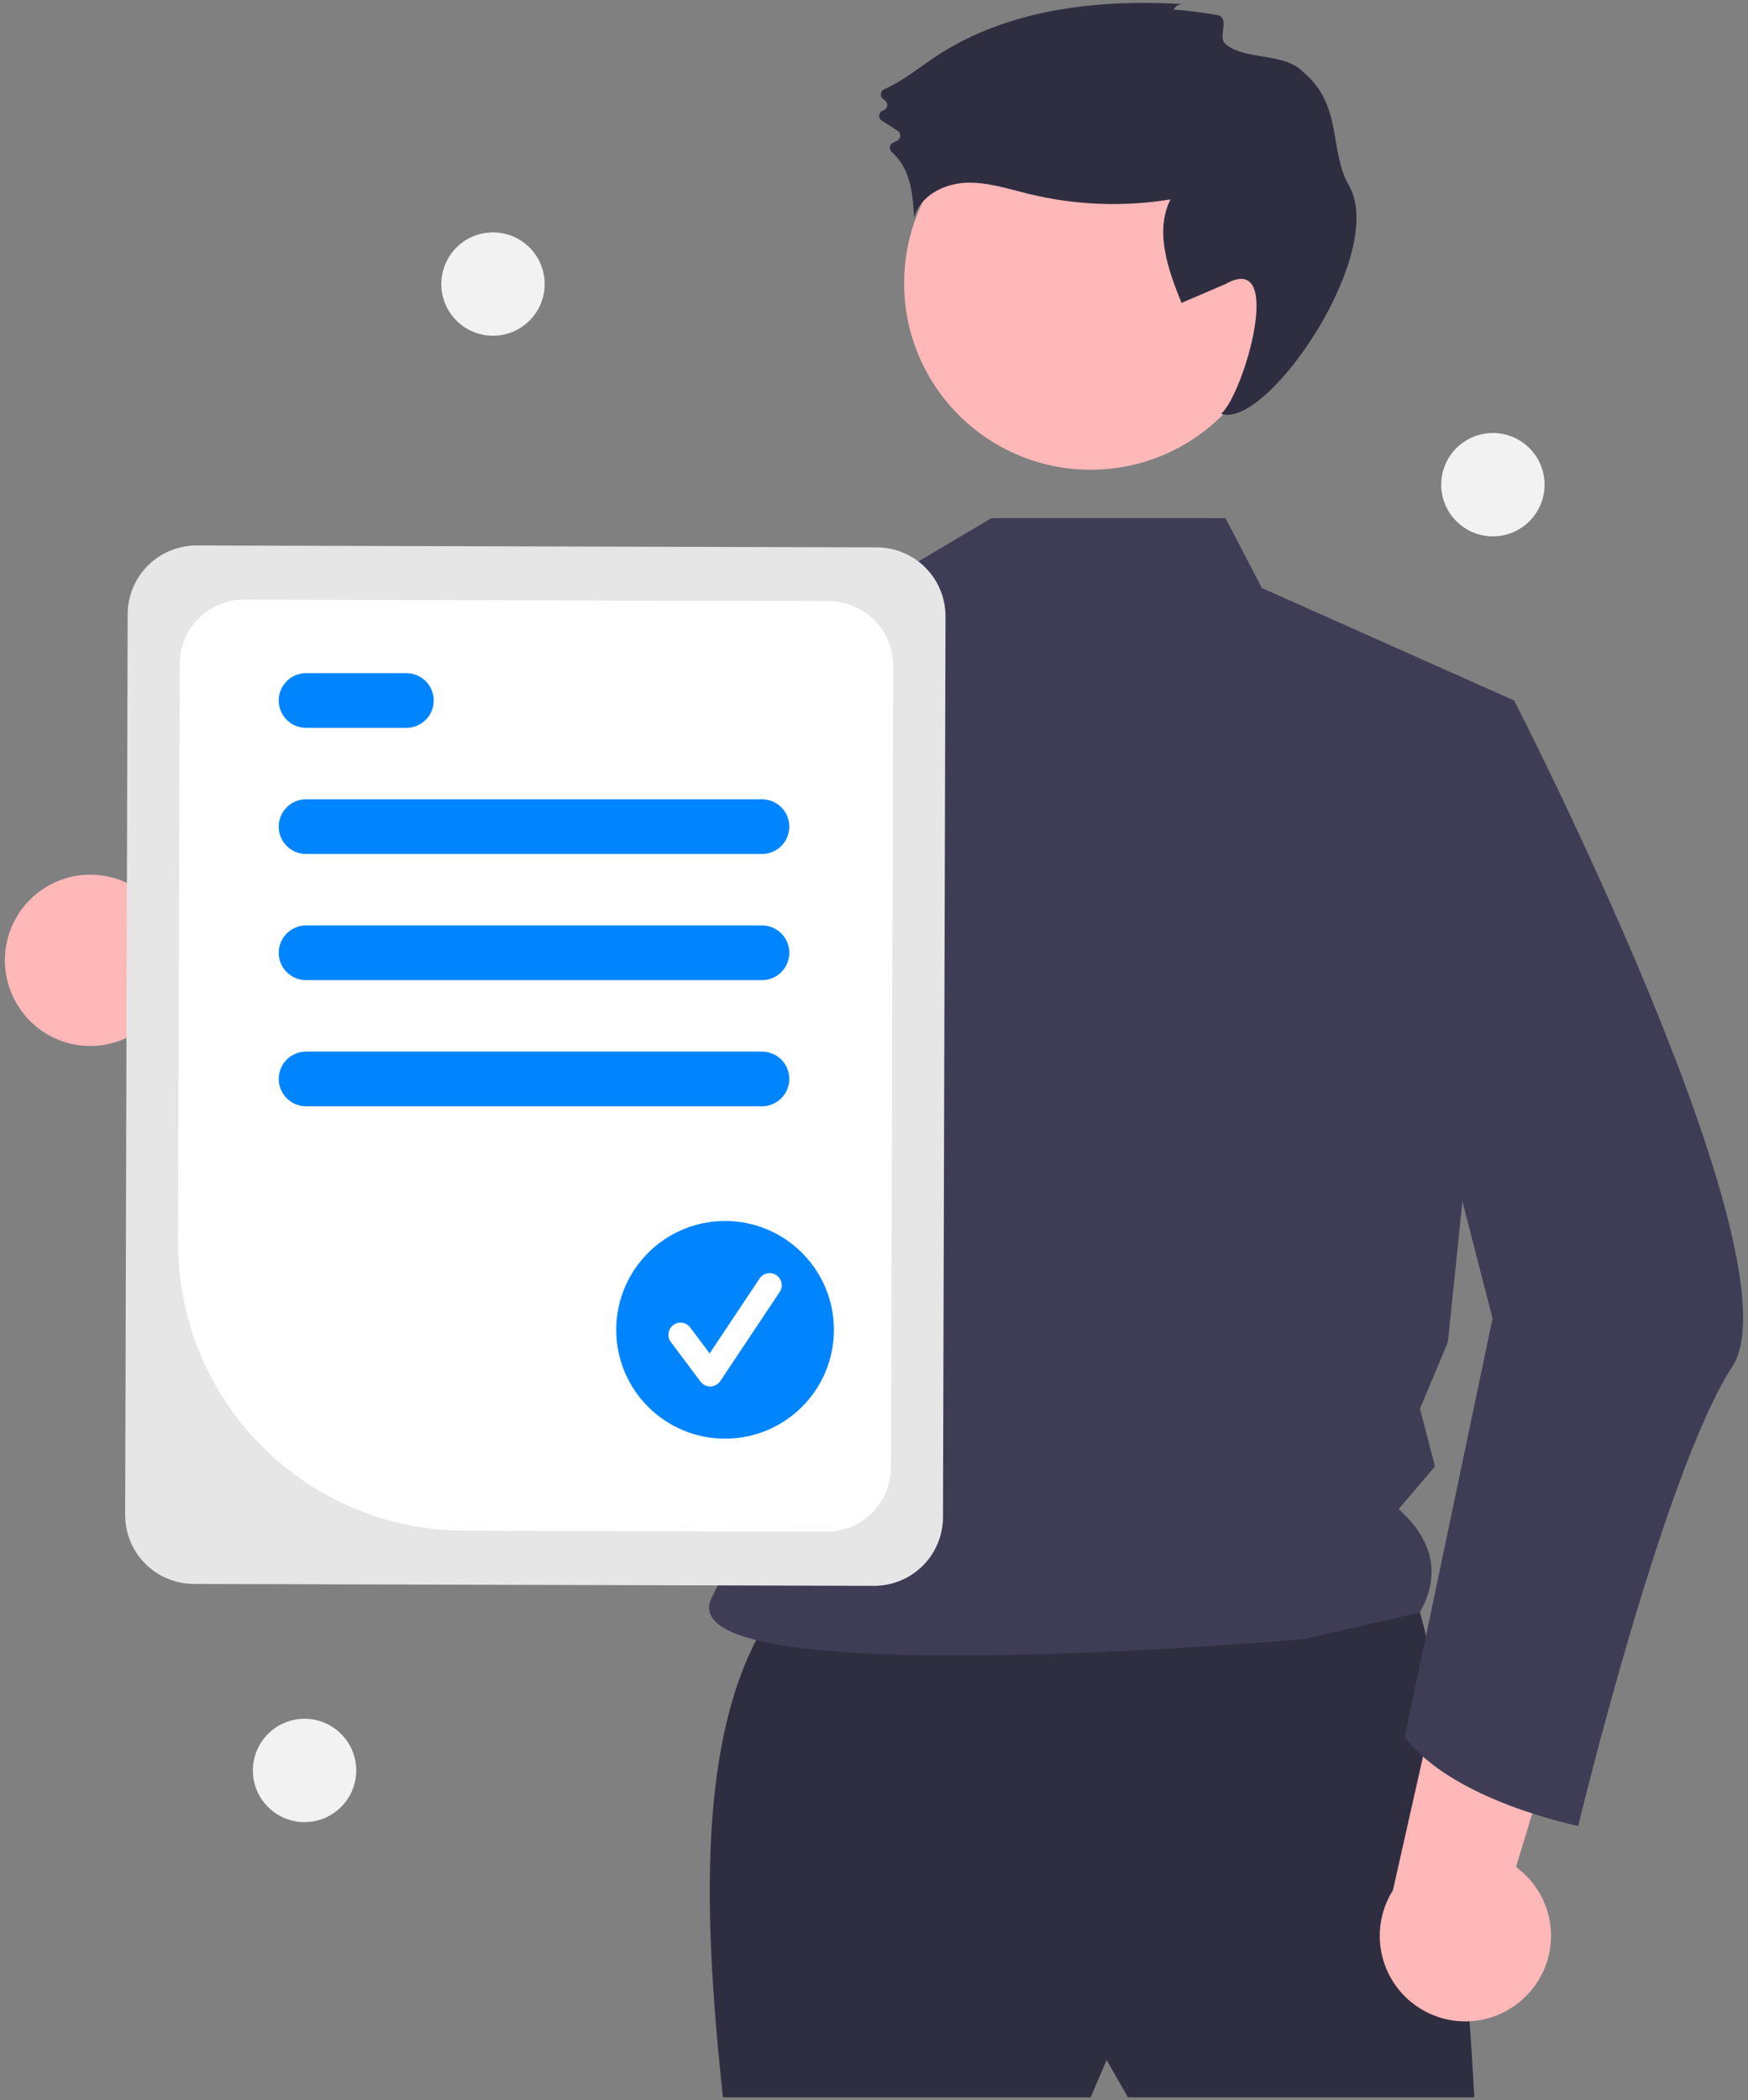 <svg width="303" height="364" viewBox="0 0 303 364" fill="none" xmlns="http://www.w3.org/2000/svg">
    <rect x="0" y="0" width="303" height="364" fill="#808080" stroke="none"/>
    <g clip-path="url(#clip0_293_14118)">
        <path d="M2.999 174.118C4.106 175.967 5.605 177.551 7.391 178.758C9.176 179.964 11.204 180.765 13.333 181.104C15.461 181.442 17.638 181.309 19.709 180.715C21.781 180.121 23.697 179.08 25.323 177.666L70.765 203.728L69.071 176.559L26.178 155.975C23.621 153.401 20.208 151.855 16.587 151.629C12.965 151.404 9.387 152.514 6.53 154.751C3.673 156.987 1.735 160.194 1.084 163.763C0.434 167.333 1.115 171.017 2.999 174.118Z" fill="#FFB8B8"/>
        <path d="M134.558 278.524C121.078 297.391 121.56 328.954 125.321 363.5H189.053L191.824 357.034L195.518 363.5H255.556C255.556 363.5 250.938 275.753 242.625 272.982C234.312 270.211 134.558 278.524 134.558 278.524Z" fill="#2F2E41"/>
        <path d="M189.053 81.41C206.907 81.41 221.381 66.937 221.381 49.083C221.381 31.229 206.907 16.755 189.053 16.755C171.199 16.755 156.725 31.229 156.725 49.083C156.725 66.937 171.199 81.41 189.053 81.41Z" fill="#FFB8B8"/>
        <path d="M212.418 89.798L218.74 101.915L262.466 121.407L250.972 232.638L246.135 244.156L248.749 254.159L242.447 261.542C248.772 267.265 249.576 273.256 246.135 279.453L225.999 284.066C225.999 284.066 114.038 294.022 123.474 276.677C133.784 257.725 136.409 201.755 113.649 171.846C94.327 146.454 109.161 113.505 109.161 113.505L154.995 99.807L171.853 89.798L212.418 89.798Z" fill="#3F3D56"/>
        <path d="M203.405 1.728C203.557 1.406 203.802 1.137 204.107 0.956C204.413 0.775 204.766 0.689 205.121 0.709C190.321 -0.176 174.731 1.549 162.349 9.705C159.35 11.681 156.522 14.038 153.257 15.471C153.103 15.54 152.97 15.648 152.87 15.784C152.77 15.92 152.707 16.08 152.686 16.248C152.666 16.415 152.69 16.585 152.755 16.741C152.82 16.897 152.924 17.034 153.057 17.137L153.416 17.419C153.557 17.529 153.666 17.677 153.729 17.845C153.792 18.014 153.809 18.196 153.776 18.373C153.743 18.549 153.662 18.714 153.542 18.848C153.422 18.982 153.268 19.08 153.096 19.133C152.917 19.187 152.757 19.292 152.635 19.434C152.513 19.577 152.435 19.751 152.409 19.937C152.383 20.122 152.411 20.311 152.489 20.482C152.566 20.652 152.692 20.797 152.849 20.898L155.596 22.674C155.735 22.762 155.849 22.883 155.928 23.027C156.008 23.17 156.05 23.331 156.051 23.495C156.051 23.659 156.011 23.821 155.933 23.965C155.856 24.109 155.743 24.232 155.605 24.321C155.373 24.465 155.128 24.589 154.875 24.692C154.717 24.751 154.577 24.85 154.469 24.979C154.36 25.108 154.287 25.262 154.256 25.428C154.225 25.593 154.237 25.764 154.291 25.924C154.344 26.084 154.439 26.227 154.564 26.339C155.754 27.398 156.666 28.733 157.222 30.225C158.138 32.606 158.303 35.2 158.457 37.746C159.404 34.072 163.414 31.909 167.201 31.689C170.989 31.47 174.683 32.719 178.369 33.618C186.398 35.569 194.737 35.889 202.892 34.561C200.123 40.118 202.459 46.747 204.809 52.494L212.418 49.233C222.868 43.334 215.589 68.287 211.682 71.712C219.659 74.478 240.538 43.783 233.821 32.14C230.327 26.084 232.807 18.272 225.938 12.528C222.572 8.984 215.85 10.559 212.418 7.614C211.067 6.454 213.126 3.353 211.27 2.677C210.653 2.452 203.507 1.501 203.405 1.728Z" fill="#2F2E41"/>
        <path d="M148.647 102.937C142.715 129.272 127.5 190.763 112.064 203.623C111.085 204.547 109.911 205.24 108.629 205.651C54.372 218.869 36.987 185.152 36.987 185.152C36.987 185.152 51.527 178.067 51.896 164.217L81.219 173.315L106.78 115.791L110.542 112.282L110.563 112.261L148.647 102.937Z" fill="#3F3D56"/>
        <path d="M264.332 346.135C265.886 344.641 267.093 342.825 267.869 340.815C268.645 338.804 268.97 336.648 268.823 334.498C268.675 332.348 268.058 330.256 267.015 328.371C265.971 326.485 264.527 324.851 262.784 323.584L277.994 273.455L251.896 281.198L241.453 327.614C239.519 330.683 238.777 334.356 239.369 337.935C239.961 341.515 241.846 344.753 244.666 347.036C247.486 349.319 251.046 350.488 254.67 350.322C258.295 350.156 261.733 348.666 264.332 346.135Z" fill="#FFB8B8"/>
        <path d="M250.411 118.603L262.466 121.407C262.466 121.407 312.295 218.357 300.288 236.83C288.28 255.303 273.57 316.462 273.57 316.462C273.57 316.462 251.814 312.137 243.501 301.053L258.723 228.517L243.021 167.556L250.411 118.603Z" fill="#3F3D56"/>
        <path d="M21.696 262.57L22.129 106.426C22.141 103.266 23.407 100.24 25.648 98.011C27.889 95.783 30.922 94.534 34.082 94.539L152.006 94.866C155.166 94.879 158.192 96.144 160.421 98.385C162.649 100.626 163.898 103.659 163.893 106.819L163.46 262.963C163.448 266.124 162.182 269.15 159.941 271.379C157.7 273.607 154.667 274.856 151.507 274.851L33.583 274.524C30.423 274.511 27.397 273.246 25.168 271.005C22.94 268.764 21.691 265.731 21.696 262.57Z" fill="#E6E6E6"/>
        <path d="M30.872 215.433L31.151 115.05C31.162 112.09 32.347 109.256 34.446 107.169C36.545 105.082 39.386 103.912 42.345 103.917L143.69 104.198C146.65 104.21 149.485 105.395 151.572 107.493C153.659 109.592 154.829 112.433 154.824 115.393L154.439 254.34C154.427 257.299 153.242 260.134 151.143 262.221C149.044 264.308 146.203 265.477 143.243 265.472L80.462 265.298C67.278 265.247 54.653 259.968 45.356 250.62C36.06 241.272 30.851 228.617 30.872 215.433Z" fill="white"/>
        <path d="M132.078 148.012H53.055C51.797 148.012 50.591 147.512 49.702 146.623C48.813 145.734 48.313 144.528 48.313 143.27C48.313 142.013 48.813 140.807 49.702 139.917C50.591 139.028 51.797 138.529 53.055 138.529H132.078C133.335 138.529 134.541 139.028 135.431 139.917C136.32 140.807 136.819 142.013 136.819 143.27C136.819 144.528 136.32 145.734 135.431 146.623C134.541 147.512 133.335 148.012 132.078 148.012Z" fill="#0085FF"/>
        <path d="M70.44 126.148H53.055C51.797 126.148 50.591 125.649 49.702 124.76C48.813 123.871 48.313 122.665 48.313 121.407C48.313 120.15 48.813 118.944 49.702 118.054C50.591 117.165 51.797 116.666 53.055 116.666H70.44C71.697 116.666 72.903 117.165 73.793 118.054C74.682 118.944 75.181 120.15 75.181 121.407C75.181 122.665 74.682 123.871 73.793 124.76C72.903 125.649 71.697 126.148 70.44 126.148Z" fill="#0085FF"/>
        <path d="M132.078 169.875H53.055C51.797 169.875 50.591 169.375 49.702 168.486C48.813 167.597 48.313 166.391 48.313 165.133C48.313 163.876 48.813 162.67 49.702 161.781C50.591 160.891 51.797 160.392 53.055 160.392H132.078C133.335 160.392 134.541 160.891 135.431 161.781C136.32 162.67 136.819 163.876 136.819 165.133C136.819 166.391 136.32 167.597 135.431 168.486C134.541 169.375 133.335 169.875 132.078 169.875Z" fill="#0085FF"/>
        <path d="M132.078 191.738H53.055C51.797 191.738 50.591 191.238 49.702 190.349C48.813 189.46 48.313 188.254 48.313 186.996C48.313 185.739 48.813 184.533 49.702 183.644C50.591 182.754 51.797 182.255 53.055 182.255H132.078C133.335 182.255 134.541 182.754 135.431 183.644C136.32 184.533 136.819 185.739 136.819 186.996C136.819 188.254 136.32 189.46 135.431 190.349C134.541 191.238 133.335 191.738 132.078 191.738Z" fill="#0085FF"/>
        <path d="M125.684 249.346C136.103 249.346 144.55 240.899 144.55 230.48C144.55 220.061 136.103 211.614 125.684 211.614C115.264 211.614 106.818 220.061 106.818 230.48C106.818 240.899 115.264 249.346 125.684 249.346Z" fill="#0085FF"/>
        <path d="M123.11 240.299C122.784 240.299 122.463 240.223 122.172 240.077C121.88 239.932 121.627 239.72 121.431 239.459L116.285 232.597C116.119 232.376 115.998 232.125 115.929 231.858C115.861 231.591 115.845 231.313 115.884 231.04C115.923 230.767 116.015 230.504 116.156 230.267C116.296 230.029 116.482 229.822 116.703 229.657C116.923 229.491 117.175 229.371 117.442 229.302C117.709 229.234 117.987 229.219 118.26 229.258C118.533 229.297 118.796 229.39 119.033 229.531C119.27 229.671 119.477 229.858 119.642 230.078L123.01 234.568L131.658 221.595C131.811 221.365 132.007 221.167 132.236 221.013C132.465 220.859 132.722 220.751 132.993 220.697C133.264 220.642 133.543 220.641 133.814 220.695C134.084 220.748 134.342 220.855 134.572 221.008C134.802 221.161 134.999 221.358 135.152 221.588C135.306 221.817 135.413 222.075 135.466 222.346C135.52 222.616 135.52 222.895 135.466 223.166C135.411 223.437 135.304 223.694 135.15 223.923L124.857 239.364C124.67 239.644 124.42 239.874 124.126 240.037C123.832 240.199 123.504 240.289 123.169 240.298C123.149 240.299 123.13 240.299 123.11 240.299Z" fill="white"/>
        <path d="M85.454 58.188C90.4 58.188 94.41 54.179 94.41 49.233C94.41 44.286 90.4 40.277 85.454 40.277C80.508 40.277 76.498 44.286 76.498 49.233C76.498 54.179 80.508 58.188 85.454 58.188Z" fill="#F2F2F2"/>
        <path d="M52.791 315.804C57.738 315.804 61.747 311.794 61.747 306.848C61.747 301.902 57.738 297.892 52.791 297.892C47.845 297.892 43.835 301.902 43.835 306.848C43.835 311.794 47.845 315.804 52.791 315.804Z" fill="#F2F2F2"/>
        <path d="M258.779 92.959C263.725 92.959 267.734 88.949 267.734 84.003C267.734 79.056 263.725 75.047 258.779 75.047C253.832 75.047 249.823 79.056 249.823 84.003C249.823 88.949 253.832 92.959 258.779 92.959Z" fill="#F2F2F2"/>
    </g>
    <defs>
        <clipPath id="clip0_293_14118">
            <rect width="301.31" height="363" fill="white" transform="translate(0.845 0.5)"/>
        </clipPath>
    </defs>
</svg>

